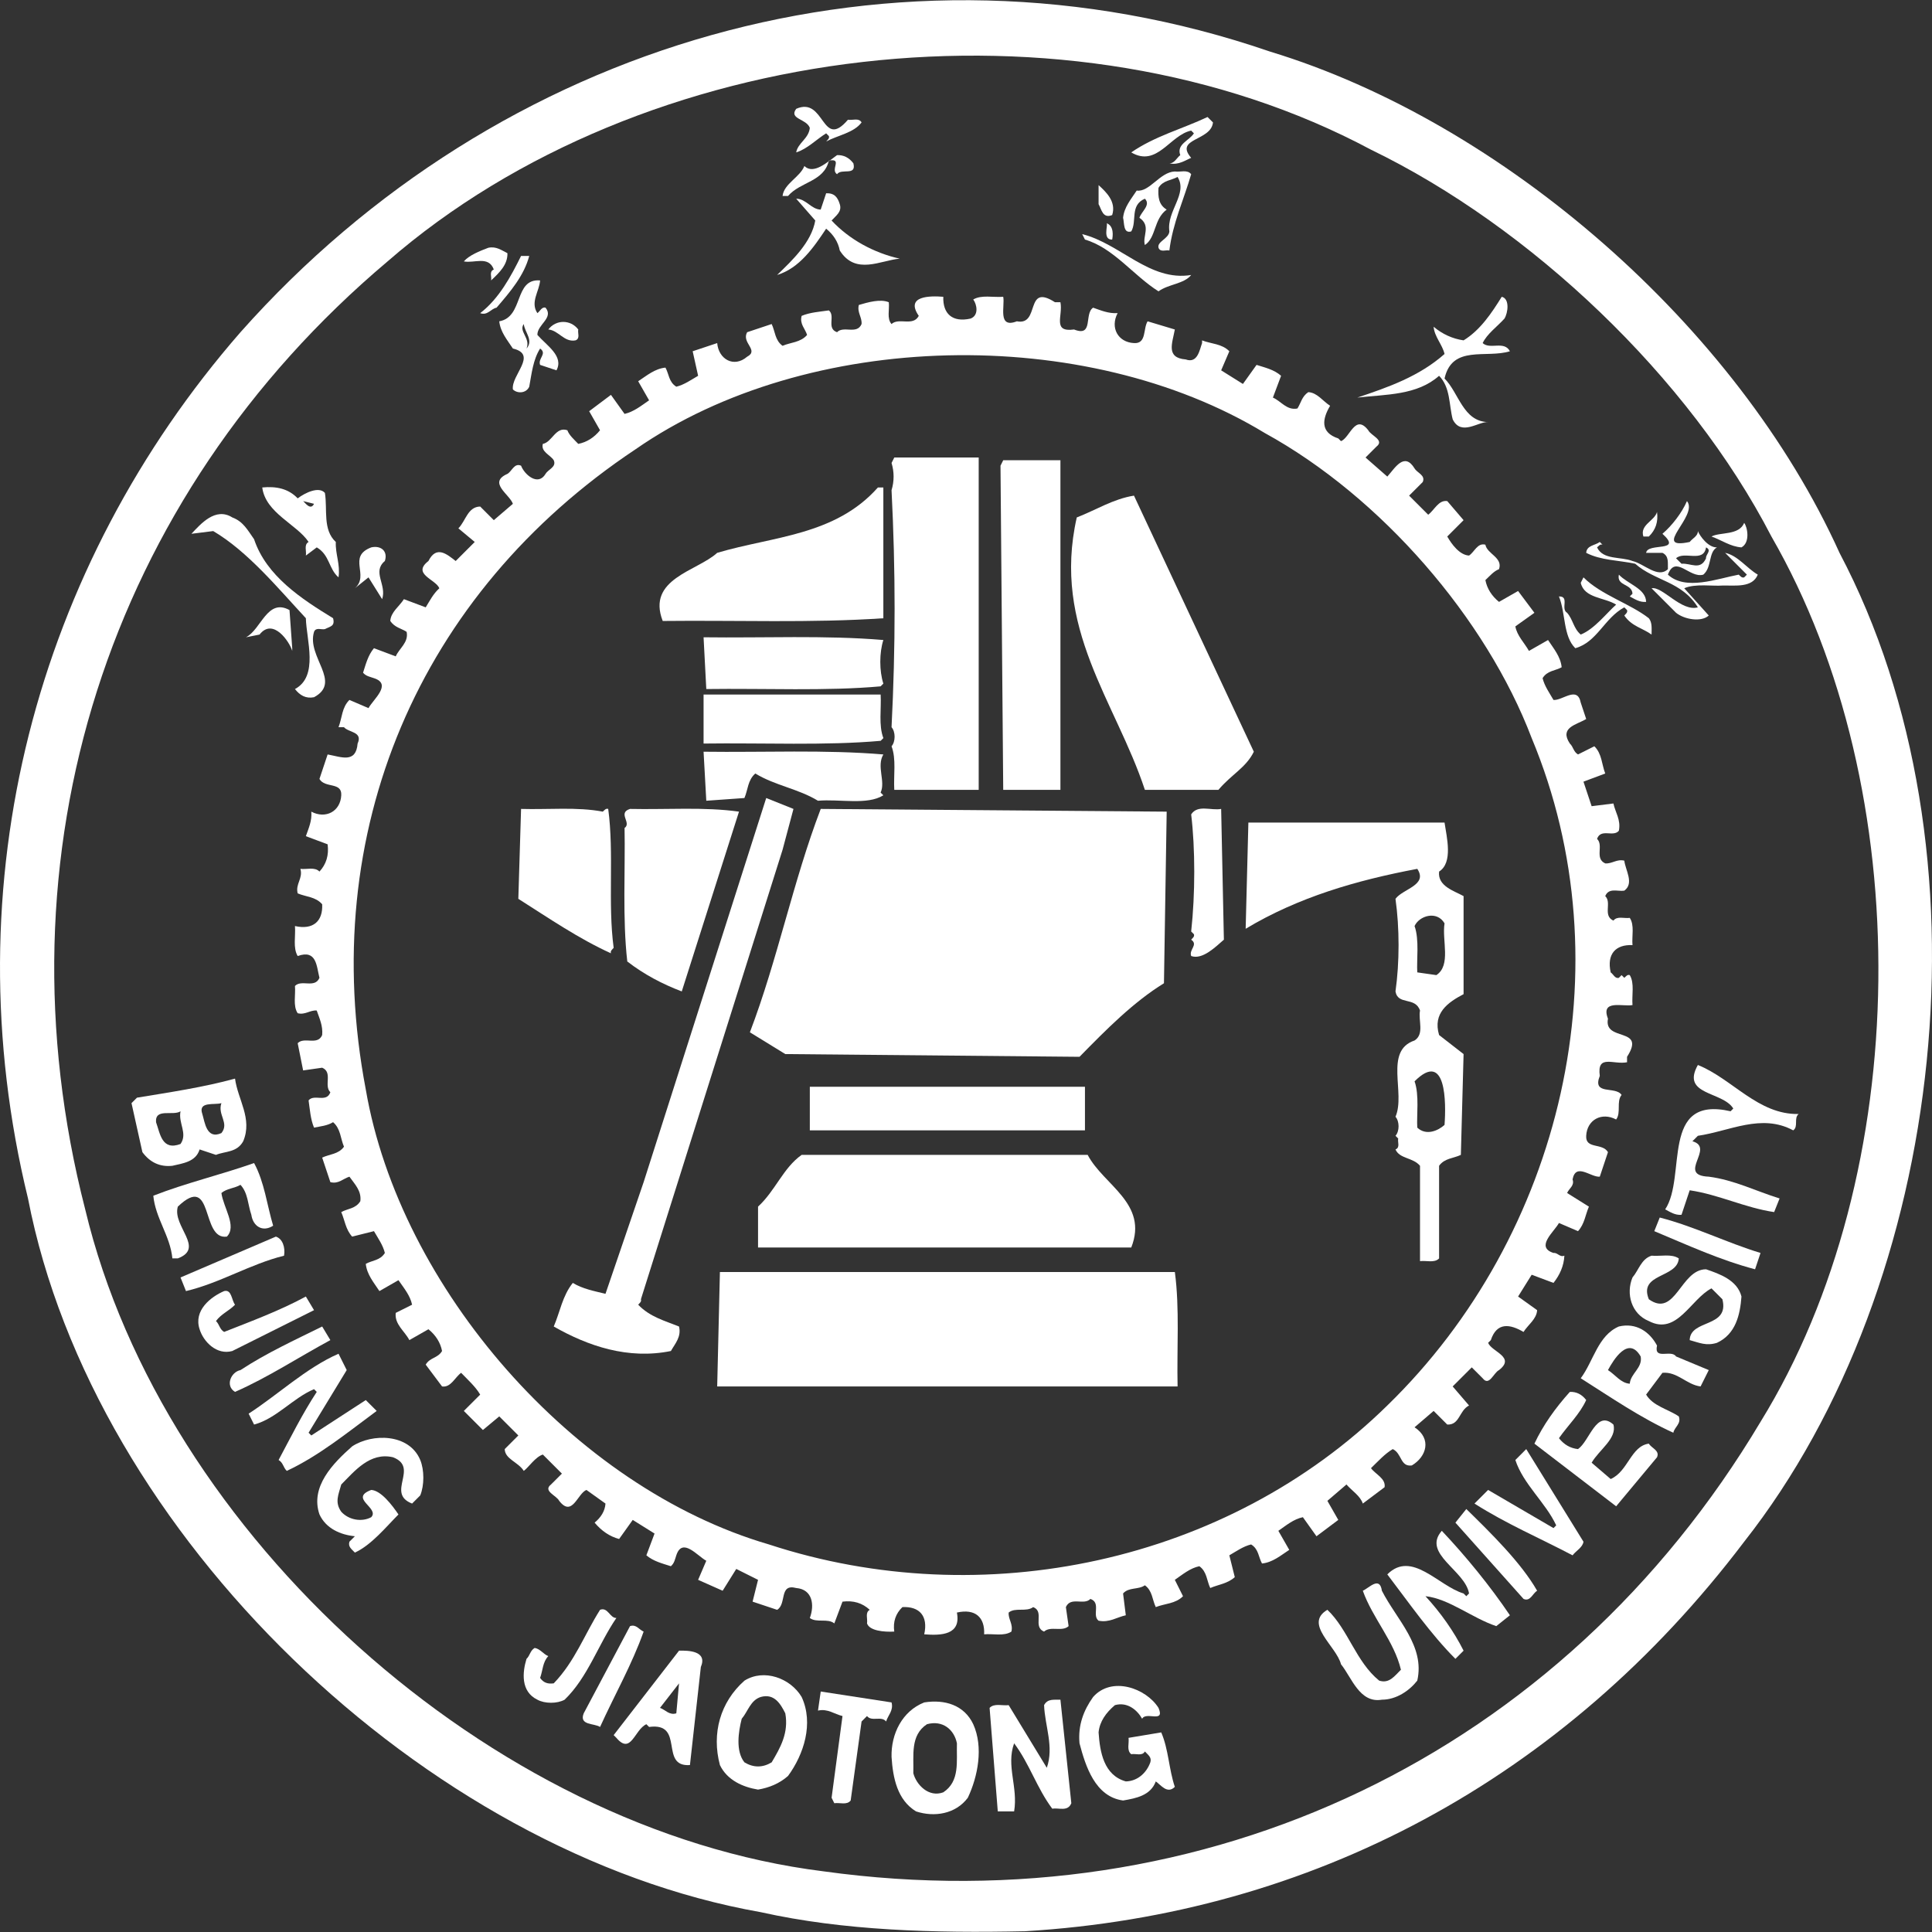 <?xml version="1.0" encoding="UTF-8"?>
<svg xmlns="http://www.w3.org/2000/svg" xmlns:xlink="http://www.w3.org/1999/xlink" width="252pt" height="252pt" viewBox="0 0 252 252" version="1.1">
<rect x="0" y="0" width="252" height="252" fill="#333333" stroke="none"/>
<g id="surface1">
<path style=" stroke:none;fill-rule:nonzero;fill:#fff;fill-opacity:1;" d="M 107.402 244.086 C 64.055 238.684 21.273 200.273 11.113 157.742 C -0.789 111.445 13.957 64.969 50.555 34.094 C 83.883 5.098 139.668 -1.406 178.824 19.523 C 199.645 29.613 220.289 49.156 231.055 69.98 C 250.102 103.023 249.672 152.98 229.633 185.457 C 203.766 228.809 157.363 251.016 107.402 244.086 Z M 239.938 72.113 C 226.543 42.477 195.949 15.938 165.676 6.734 C 116.855 -10.039 64.906 5.562 31.367 43.332 C 4.789 73.816 -6.406 115.07 3.652 156.32 C 12.145 200.168 55.492 241.703 99.23 249.414 C 110.07 251.832 121.758 252.152 133.699 251.902 C 171.043 249.664 203.98 232.148 227.5 201.094 C 254.043 167.371 260.297 110.699 239.938 72.113 Z M 239.938 72.113 "/>
<path style=" stroke:none;fill-rule:nonzero;fill:#fff;fill-opacity:1;" d="M 110.602 15.617 C 111.207 15.723 112.023 15.332 112.379 15.969 C 111.383 17.32 109.285 17.641 107.758 18.457 C 107.938 18.246 108.223 18.066 108.113 17.746 C 108.113 17.746 107.758 17.391 107.758 17.391 C 106.445 18.211 105.309 19.418 103.852 19.879 C 104.062 18.637 105.484 18.102 105.629 16.68 C 105.199 15.473 102.855 15.543 103.852 14.195 C 107.617 12.523 107.156 19.664 110.602 15.617 Z M 110.602 15.617 "/>
<path style=" stroke:none;fill-rule:nonzero;fill:#fff;fill-opacity:1;" d="M 158.215 15.969 C 157.965 18.422 153.133 17.996 155.371 20.59 C 154.734 20.84 153.703 21.586 152.531 21.301 C 153.168 21.336 153.488 20.59 153.949 20.234 C 153.418 18.812 155.125 18.352 155.727 17.391 C 155.727 17.391 155.371 17.035 155.371 17.035 C 152.602 17.605 150.93 21.867 147.555 19.879 C 150.648 17.746 154.199 16.824 157.504 15.262 C 157.504 15.262 158.215 15.969 158.215 15.969 Z M 158.215 15.969 "/>
<path style=" stroke:none;fill-rule:nonzero;fill:#fff;fill-opacity:1;" d="M 111.312 21.301 C 111.738 23.008 109.75 21.906 109.18 22.723 C 108.258 22.117 109.961 20.625 108.113 20.945 C 107.477 23.715 104.418 23.68 102.785 25.562 C 102.785 25.562 102.074 25.562 102.074 25.562 C 102.25 23.965 104.348 23.113 104.918 21.656 C 106.125 22.828 107.938 21.121 109.18 20.234 C 110.035 20.199 110.742 20.555 111.312 21.301 Z M 111.312 21.301 "/>
<path style=" stroke:none;fill-rule:nonzero;fill:#fff;fill-opacity:1;" d="M 155.371 22.723 C 154.414 26.027 152.957 29.117 152.527 32.672 C 152.066 32.562 151.355 32.953 151.109 32.316 C 150.895 31.496 152.457 31.145 152.527 30.184 C 152.137 27.52 154.98 25.281 153.594 23.078 C 152.777 23.539 151.711 23.504 151.109 24.5 C 151.035 25.637 151.109 26.703 152.176 27.34 C 150.469 28.586 150.824 30.965 149.332 31.961 C 148.977 30.824 150.184 29.473 148.621 28.406 C 148.871 27.59 150.148 26.738 149.332 25.918 C 147.34 26.773 148.336 28.832 147.555 30.184 C 146.488 30.504 146.668 29.082 146.488 28.406 C 146.629 27.02 147.52 25.992 148.266 24.855 C 149.934 25.102 151.285 22.438 153.238 22.367 C 153.949 22.473 154.875 22.082 155.371 22.723 Z M 155.371 22.723 "/>
<path style=" stroke:none;fill-rule:nonzero;fill:#fff;fill-opacity:1;" d="M 145.066 28.051 C 143.824 28.551 143.684 27.305 143.293 26.629 C 143.293 26.629 143.293 24.145 143.293 24.145 C 144.215 24.996 145.637 26.273 145.066 28.051 Z M 145.066 28.051 "/>
<path style=" stroke:none;fill-rule:nonzero;fill:#fff;fill-opacity:1;" d="M 109.535 26.629 C 109.855 27.625 109.039 28.121 108.469 28.762 C 110.781 31.25 114.012 32.992 117.352 33.738 C 114.867 33.949 111.598 35.941 109.535 32.672 C 109.324 31.57 108.719 30.609 107.758 29.828 C 106.125 32.281 104.277 34.98 101.363 35.867 C 103.352 33.949 105.84 31.605 106.34 28.762 C 106.34 28.762 103.852 25.918 103.852 25.918 C 105.129 25.918 105.805 27.305 107.047 27.34 C 107.047 27.34 107.758 25.207 107.758 25.207 C 108.824 25.172 109.25 25.707 109.535 26.629 Z M 109.535 26.629 "/>
<path style=" stroke:none;fill-rule:nonzero;fill:#fff;fill-opacity:1;" d="M 145.066 31.25 C 143.789 31.285 144.535 29.402 144.355 29.117 C 145.352 29.508 145.141 30.859 145.066 31.25 Z M 145.066 31.25 "/>
<path style=" stroke:none;fill-rule:nonzero;fill:#fff;fill-opacity:1;" d="M 155.371 35.867 C 154.449 37.043 152.422 37.043 151.109 38 C 147.84 35.941 145.211 32.316 141.516 31.25 C 141.516 31.25 141.16 30.539 141.16 30.539 C 146.133 31.781 149.973 36.758 155.371 35.867 Z M 155.371 35.867 "/>
<path style=" stroke:none;fill-rule:nonzero;fill:#fff;fill-opacity:1;" d="M 66.188 33.027 C 66.223 34.52 65.156 35.547 64.055 36.578 C 64.16 36.117 63.77 35.406 64.41 35.156 C 63.734 33.309 61.852 34.375 60.5 34.094 C 61.176 33.309 62.562 32.742 63.699 32.316 C 64.73 32.102 65.406 32.637 66.188 33.027 Z M 66.188 33.027 "/>
<path style=" stroke:none;fill-rule:nonzero;fill:#fff;fill-opacity:1;" d="M 69.031 33.383 C 68.355 35.941 66.578 38.035 64.766 40.133 C 64.02 40.273 63.594 41.199 62.633 40.844 C 65.086 38.961 66.648 36.047 67.965 33.383 C 67.965 33.383 69.031 33.383 69.031 33.383 Z M 69.031 33.383 "/>
<path style=" stroke:none;fill-rule:nonzero;fill:#fff;fill-opacity:1;" d="M 196.234 41.555 C 195.273 42.621 193.961 43.543 193.391 44.75 C 194.352 45.641 196.199 44.395 196.945 45.816 C 193.852 46.777 189.41 44.93 188.418 49.371 C 190.301 51.254 190.832 54.984 194.102 55.055 C 192.859 54.949 190.586 56.938 189.484 54.699 C 188.984 52.781 189.199 50.543 187.707 49.016 C 184.828 51.574 180.812 51.43 177.047 51.859 C 181.062 50.508 185.078 49.121 188.418 46.172 C 188.133 44.93 187.102 43.934 186.996 42.621 C 188.133 43.578 189.449 44.184 190.902 44.395 C 193.105 43.047 194.598 40.773 195.879 38.711 C 196.945 38.961 196.695 40.809 196.234 41.555 Z M 196.234 41.555 "/>
<path style=" stroke:none;fill-rule:nonzero;fill:#fff;fill-opacity:1;" d="M 75.426 42.977 C 75.32 43.438 75.711 44.148 75.07 44.395 C 73.578 44.68 72.867 43.082 71.516 42.977 C 72.512 41.66 74.43 41.66 75.426 42.977 Z M 75.426 42.977 "/>
<path style=" stroke:none;fill-rule:nonzero;fill:#fff;fill-opacity:1;" d="M 68.676 45.461 C 69.242 44.113 67.609 43.223 68.32 42.266 C 68.426 43.332 69.633 44.395 68.676 45.461 Z M 70.094 43.684 C 70.059 42.336 72.262 41.484 71.16 40.133 C 70.664 39.988 70.449 40.594 70.094 40.844 C 69.137 39.422 70.344 38 70.449 36.578 C 67.004 36.293 68.355 41.34 65.121 41.91 C 65.262 43.293 66.152 44.324 66.898 45.461 C 70.203 46.242 66.648 48.91 66.898 50.793 C 67.465 51.359 68.637 51.324 69.031 50.438 C 69.348 48.73 69.527 46.918 70.449 45.461 C 71.41 46.137 70.133 46.742 70.449 47.594 C 70.449 47.594 72.582 48.305 72.582 48.305 C 73.578 46.457 71.305 45.07 70.094 43.684 Z M 70.094 43.684 "/>
<path style=" stroke:none;fill-rule:nonzero;fill:#fff;fill-opacity:1;" d="M 180.953 183.324 C 160.062 203.828 128.152 210.578 100.297 201.449 C 74.82 194.02 52.152 167.941 47.711 142.109 C 41.312 108.531 54.641 77.406 82.887 58.609 C 105.379 42.977 141.586 42.266 164.965 56.477 C 180.172 64.828 193.852 80.676 199.785 96.273 C 212.152 125.941 203.766 161.152 180.953 183.324 Z M 212.578 127.188 C 212.258 127.078 212.082 127.363 211.867 127.543 C 211.867 127.543 211.512 127.188 211.512 127.188 C 211.512 127.188 211.156 127.543 211.156 127.543 C 210.66 127.684 210.445 127.078 210.09 126.832 C 209.559 124.449 210.73 123.172 212.934 123.277 C 212.828 122.105 213.219 120.684 212.578 119.723 C 211.867 119.832 210.945 119.441 210.445 120.078 C 209.023 119.441 210.27 117.734 209.379 116.883 C 209.844 115.746 211.016 116.312 211.867 116.172 C 213.184 115.211 212.008 113.508 211.867 112.262 C 210.906 112.012 210.27 112.688 209.379 112.617 C 207.957 111.977 209.203 110.273 208.312 109.418 C 208.812 108 210.445 109.242 211.156 108.355 C 211.441 106.934 210.695 105.973 210.445 104.801 C 210.445 104.801 207.605 105.156 207.605 105.156 C 207.605 105.156 206.539 101.957 206.539 101.957 C 206.539 101.957 209.379 100.891 209.379 100.891 C 208.918 99.719 208.953 98.297 207.957 97.34 C 207.957 97.34 205.828 98.406 205.828 98.406 C 205.223 98.051 205.223 97.41 204.762 96.984 C 203.375 94.887 205.578 94.566 206.895 93.785 C 206.895 93.785 206.184 91.652 206.184 91.652 C 205.754 89.414 203.801 91.406 202.629 91.297 C 202.098 90.375 201.457 89.488 201.207 88.457 C 201.812 87.461 202.879 87.496 203.695 87.035 C 203.555 85.648 202.664 84.617 201.918 83.48 C 201.918 83.48 199.43 84.902 199.43 84.902 C 198.828 83.836 197.867 82.914 197.656 81.703 C 197.656 81.703 200.141 79.93 200.141 79.93 C 200.141 79.93 198.012 77.086 198.012 77.086 C 198.012 77.086 195.523 78.508 195.523 78.508 C 194.562 77.727 193.961 76.766 193.746 75.664 C 194.316 75.133 194.848 74.492 195.523 74.242 C 196.055 72.715 193.961 72.254 193.746 71.047 C 192.715 70.762 192.324 72.004 191.613 72.465 C 190.371 72.395 189.34 70.973 188.773 69.98 C 188.773 69.98 190.902 67.848 190.902 67.848 C 190.902 67.848 188.773 65.359 188.773 65.359 C 187.633 65.184 187.102 66.531 186.285 67.137 C 186.285 67.137 183.797 64.648 183.797 64.648 C 183.797 64.648 185.574 62.875 185.574 62.875 C 185.965 61.984 184.863 61.699 184.508 61.098 C 183.156 58.895 181.949 61.062 180.953 62.164 C 180.953 62.164 178.113 59.676 178.113 59.676 C 178.113 59.676 179.535 58.254 179.535 58.254 C 180.637 57.402 178.824 56.832 178.469 56.121 C 176.762 53.918 176.086 57.082 174.914 57.543 C 174.914 57.543 174.559 57.188 174.559 57.188 C 172.18 56.406 172.461 54.664 173.492 52.926 C 172.535 52.32 171.824 51.219 170.648 51.148 C 169.797 51.715 169.691 52.57 169.23 53.281 C 167.844 53.562 167.098 52.32 166.031 51.859 C 166.031 51.859 167.098 49.016 167.098 49.016 C 166.172 48.199 165 47.949 163.898 47.594 C 163.898 47.594 162.121 50.082 162.121 50.082 C 162.121 50.082 159.281 48.305 159.281 48.305 C 159.281 48.305 160.348 45.816 160.348 45.816 C 159.387 44.824 157.965 44.859 156.793 44.398 C 156.793 44.398 156.793 44.75 156.793 44.75 C 156.473 45.605 156.223 47.453 154.66 46.883 C 152.031 46.672 152.922 44.75 153.238 42.977 C 153.238 42.977 149.688 41.91 149.688 41.91 C 149.082 42.867 149.578 44.859 147.91 44.75 C 145.812 44.645 144.781 42.727 145.777 40.844 C 144.57 40.914 143.609 40.488 142.582 40.133 C 141.371 40.914 142.688 44.004 140.094 42.977 C 137.215 43.367 138.672 41.199 138.316 39.422 C 138.316 39.422 137.605 39.422 137.605 39.422 C 133.625 36.863 135.723 42.512 132.633 41.91 C 130.074 42.902 131.102 39.918 130.855 38.711 C 129.539 38.816 128.012 38.426 126.945 39.066 C 127.406 39.672 127.727 41.129 126.59 41.555 C 124.211 42.086 122.965 40.914 123.039 38.711 C 121.332 38.57 118.027 38.57 119.84 41.199 C 119.094 42.621 117.246 41.375 116.285 42.266 C 115.648 41.555 116.039 40.383 115.93 39.422 C 114.828 38.961 113.23 39.422 112.023 39.777 C 111.773 40.738 112.449 41.375 112.379 42.266 C 111.773 43.688 110.031 42.441 109.18 43.332 C 107.758 42.832 109.004 41.199 108.113 40.488 C 106.906 40.664 105.664 40.738 104.562 41.199 C 104.277 42.266 105.023 42.867 105.273 43.688 C 104.418 44.68 103.141 44.645 102.074 45.105 C 101.078 44.398 101.113 43.223 100.652 42.266 C 100.652 42.266 97.453 43.332 97.453 43.332 C 96.672 44.715 99.055 45.676 97.453 46.527 C 95.715 48.02 93.723 46.848 93.547 44.75 C 93.547 44.75 90.348 45.816 90.348 45.816 C 90.348 45.816 91.059 49.016 91.059 49.016 C 90.137 49.547 89.246 50.188 88.215 50.438 C 87.223 49.832 87.258 48.766 86.797 47.949 C 85.41 48.09 84.379 48.98 83.242 49.727 C 83.703 50.543 84.203 51.395 84.664 52.215 C 83.633 52.926 82.672 53.707 81.465 53.988 C 81.465 53.988 79.688 51.504 79.688 51.504 C 79.688 51.504 76.848 53.637 76.848 53.637 C 76.848 53.637 78.266 56.121 78.266 56.121 C 77.484 57.082 76.527 57.684 75.426 57.898 C 74.891 57.332 74.254 56.797 74.004 56.121 C 72.477 55.59 72.016 57.684 70.805 57.898 C 70.523 58.93 71.766 59.32 72.227 60.031 C 72.617 60.918 71.516 61.203 71.16 61.809 C 70.168 63.477 68.391 61.879 67.965 60.742 C 67.074 60.352 66.789 61.453 66.188 61.809 C 63.594 62.945 66.473 64.473 66.898 65.715 C 66.898 65.715 64.41 67.848 64.41 67.848 C 64.41 67.848 62.633 66.07 62.633 66.07 C 61 66.105 60.75 67.953 59.789 68.914 C 59.789 68.914 61.922 70.691 61.922 70.691 C 61.922 70.691 59.438 73.176 59.438 73.176 C 58.262 72.254 56.914 71.117 55.883 73.176 C 53.68 74.883 56.844 75.559 57.305 76.73 C 56.488 77.477 56.059 78.363 55.527 79.219 C 55.527 79.219 52.684 78.152 52.684 78.152 C 52.082 79.109 50.98 79.82 50.906 80.996 C 51.477 81.848 52.328 81.953 53.039 82.414 C 53.324 83.801 52.082 84.547 51.617 85.613 C 51.617 85.613 48.777 84.547 48.777 84.547 C 47.996 85.473 47.711 86.645 47.355 87.746 C 47.746 88.207 48.277 88.277 48.777 88.457 C 51.191 89.238 48.668 91.227 48.066 92.363 C 48.066 92.363 45.578 91.297 45.578 91.297 C 44.582 92.258 44.617 93.68 44.156 94.852 C 44.156 94.852 44.867 94.852 44.867 94.852 C 45.473 95.562 47.355 95.422 46.645 96.984 C 46.43 99.613 44.512 98.727 42.734 98.406 C 42.734 98.406 41.668 101.602 41.668 101.602 C 42.379 102.848 44.617 101.957 44.512 103.734 C 44.406 105.832 42.488 106.863 40.605 105.867 C 40.711 107.074 40.25 108.035 39.895 109.066 C 39.895 109.066 42.734 110.129 42.734 110.129 C 42.914 111.551 42.559 112.723 41.668 113.684 C 41.066 113.043 40 113.434 39.184 113.328 C 39.539 114.609 38.508 115.281 38.828 116.527 C 39.895 116.988 41.172 116.953 42.023 117.949 C 42.133 120.152 40.852 121.324 38.473 120.789 C 38.578 122.105 38.188 123.633 38.828 124.699 C 41.312 123.809 41.277 126.012 41.668 127.543 C 41.066 128.961 39.324 127.719 38.473 128.605 C 38.578 129.781 38.188 131.199 38.828 132.16 C 39.82 132.41 40.426 131.734 41.312 131.805 C 41.668 132.836 42.133 133.793 42.023 135.004 C 41.422 136.426 39.68 135.18 38.828 136.07 C 38.828 136.07 39.539 139.621 39.539 139.621 C 39.539 139.621 42.023 139.266 42.023 139.266 C 43.445 139.871 42.203 141.613 43.09 142.465 C 42.594 143.887 40.961 142.641 40.25 143.531 C 40.426 144.738 40.496 145.98 40.961 147.082 C 41.812 146.906 42.699 146.836 43.445 146.371 C 44.441 147.227 44.406 148.504 44.867 149.57 C 44.156 150.566 42.984 150.531 42.023 150.992 C 42.023 150.992 43.09 154.191 43.09 154.191 C 44.156 154.473 44.762 153.727 45.578 153.48 C 46.254 154.438 47.176 155.328 47 156.676 C 46.395 157.672 45.328 157.637 44.512 158.098 C 44.973 159.164 45.082 160.371 45.934 161.297 C 45.934 161.297 48.777 160.586 48.777 160.586 C 49.309 161.508 49.949 162.398 50.199 163.43 C 49.594 164.422 48.527 164.387 47.711 164.852 C 47.852 166.234 48.742 167.266 49.488 168.402 C 50.305 167.941 51.156 167.441 51.973 166.98 C 52.684 168.012 53.5 168.973 53.75 170.18 C 53.75 170.18 51.617 171.246 51.617 171.246 C 51.441 172.738 52.793 173.625 53.395 174.797 C 53.395 174.797 55.883 173.379 55.883 173.379 C 56.844 174.16 57.445 175.117 57.66 176.219 C 57.09 177.18 56.094 177.035 55.527 177.996 C 55.527 177.996 57.66 180.84 57.66 180.84 C 58.797 181.016 59.328 179.668 60.145 179.062 C 61.035 179.984 62.031 180.875 62.633 181.906 C 62.633 181.906 60.5 184.035 60.5 184.035 C 60.5 184.035 62.988 186.523 62.988 186.523 C 62.988 186.523 65.121 184.746 65.121 184.746 C 65.121 184.746 67.609 187.234 67.609 187.234 C 67.609 187.234 65.832 189.012 65.832 189.012 C 65.867 190.324 67.574 190.68 68.32 191.855 C 68.957 191.391 69.812 190.043 70.805 189.723 C 70.805 189.723 73.293 192.211 73.293 192.211 C 73.293 192.211 71.871 193.629 71.871 193.629 C 70.77 194.484 72.582 195.051 72.938 195.762 C 74.645 197.965 75.32 194.805 76.492 194.34 C 76.492 194.34 78.977 196.117 78.977 196.117 C 78.906 197.113 78.375 197.93 77.559 198.605 C 78.48 199.707 79.547 200.418 80.754 200.738 C 80.754 200.738 82.531 198.25 82.531 198.25 C 82.531 198.25 85.375 200.027 85.375 200.027 C 85.375 200.027 84.309 202.867 84.309 202.867 C 85.23 203.652 86.406 203.934 87.504 204.289 C 87.969 203.898 88.039 203.367 88.215 202.867 C 89 200.453 90.988 202.977 92.125 203.578 C 92.125 203.578 91.059 206.066 91.059 206.066 C 91.059 206.066 94.258 207.488 94.258 207.488 C 94.258 207.488 96.035 204.645 96.035 204.645 C 96.035 204.645 98.875 206.066 98.875 206.066 C 98.875 206.066 98.164 208.91 98.164 208.91 C 98.164 208.91 101.363 209.977 101.363 209.977 C 102.641 209.23 101.578 206.527 103.852 207.133 C 105.98 207.309 106.266 209.336 105.629 211.043 C 106.516 211.715 107.973 211.043 108.824 211.75 C 108.824 211.75 109.891 208.91 109.891 208.91 C 111.312 208.73 112.484 209.086 113.445 209.977 C 112.805 210.332 113.195 211.148 113.09 211.75 C 113.41 212.711 115.293 212.891 116.641 212.816 C 116.465 211.539 116.82 210.473 117.707 209.621 C 119.945 209.512 121.082 210.793 120.551 213.172 C 122.789 213.352 125.383 213.246 124.812 210.332 C 127.195 209.797 128.473 210.934 128.367 213.172 C 129.539 213.066 130.961 213.457 131.922 212.816 C 132.168 211.824 131.496 211.219 131.566 210.332 C 132.418 209.621 133.875 210.297 134.762 209.621 C 136.289 210.223 134.656 212.18 136.184 212.816 C 137.039 212.035 138.531 212.891 139.383 212.105 C 139.383 212.105 139.027 209.621 139.027 209.621 C 139.668 208.199 141.371 209.441 142.227 208.555 C 143.645 209.051 142.402 210.688 143.289 211.395 C 144.711 211.68 145.672 210.934 146.844 210.688 C 146.844 210.688 146.488 207.844 146.488 207.844 C 147.234 206.992 148.477 207.383 149.332 206.777 C 150.324 207.488 150.289 208.66 150.754 209.621 C 151.926 209.156 153.348 209.191 154.305 208.199 C 154.305 208.199 153.238 206.066 153.238 206.066 C 154.27 205.355 155.23 204.539 156.438 204.289 C 157.434 205 157.398 206.172 157.859 207.133 C 158.926 206.672 160.133 206.562 161.059 205.711 C 161.059 205.711 160.348 202.867 160.348 202.867 C 161.27 202.336 162.16 201.695 163.188 201.449 C 164.184 202.051 164.148 203.117 164.609 203.934 C 165.996 203.793 167.027 202.902 168.164 202.156 C 167.703 201.34 167.203 200.488 166.742 199.672 C 167.773 198.961 168.73 198.145 169.941 197.895 C 169.941 197.895 171.715 200.383 171.715 200.383 C 171.715 200.383 174.559 198.25 174.559 198.25 C 174.559 198.25 173.137 195.762 173.137 195.762 C 173.137 195.762 175.625 193.629 175.625 193.629 C 176.336 194.449 177.438 195.121 177.758 196.117 C 177.758 196.117 180.598 193.984 180.598 193.984 C 180.777 192.848 179.426 192.316 178.824 191.5 C 179.746 190.609 180.637 189.617 181.664 189.012 C 182.875 189.578 182.625 191.355 184.152 191.145 C 186.07 190.008 186.781 187.66 184.508 186.168 C 184.508 186.168 186.996 184.035 186.996 184.035 C 186.996 184.035 188.773 185.812 188.773 185.812 C 190.406 185.887 190.301 184 191.613 183.324 C 191.613 183.324 189.48 180.84 189.48 180.84 C 189.48 180.84 191.969 178.352 191.969 178.352 C 191.969 178.352 193.391 179.773 193.391 179.773 C 194.242 180.875 194.812 179.062 195.523 178.707 C 197.727 177 194.562 176.328 194.102 175.152 C 194.102 175.152 194.457 174.797 194.457 174.797 C 195.238 172.418 196.98 172.703 198.719 173.734 C 199.324 172.773 200.426 172.062 200.496 170.891 C 200.496 170.891 198.012 169.113 198.012 169.113 C 198.012 169.113 199.785 166.27 199.785 166.27 C 199.785 166.27 202.629 167.336 202.629 167.336 C 203.445 166.305 203.98 165.133 204.051 163.785 C 203.445 164.031 203.16 163.355 202.629 163.43 C 200.215 162.648 202.734 160.656 203.34 159.52 C 203.34 159.52 205.828 160.586 205.828 160.586 C 206.68 159.66 206.785 158.453 207.25 157.387 C 207.25 157.387 204.406 155.609 204.406 155.609 C 204.656 155.008 205.402 154.652 205.117 153.836 C 205.543 151.598 207.496 153.586 208.668 153.48 C 208.668 153.48 209.734 150.281 209.734 150.281 C 209.023 149.039 206.785 149.926 206.895 148.148 C 207 146.055 208.918 145.023 210.801 146.02 C 211.477 145.129 210.801 143.672 211.512 142.82 C 210.73 141.613 207.641 142.926 208.668 140.332 C 208.277 137.453 210.445 138.91 212.223 138.555 C 212.223 138.555 212.223 137.844 212.223 137.844 C 214.781 133.867 209.133 135.961 209.734 132.871 C 208.742 130.312 211.727 131.344 212.934 131.094 C 212.828 129.781 213.219 128.25 212.578 127.188 Z M 212.578 127.188 "/>
<path style=" stroke:none;fill-rule:nonzero;fill:#fff;fill-opacity:1;" d="M 127.656 103.023 C 127.656 103.023 116.645 103.023 116.645 103.023 C 116.535 101.141 116.926 99.008 116.289 97.34 C 116.82 96.734 116.82 95.457 116.289 94.852 C 116.82 84.336 116.82 74.457 116.289 63.938 C 116.645 62.766 116.645 61.559 116.289 60.387 C 116.289 60.387 116.645 59.676 116.645 59.676 C 116.645 59.676 127.656 59.676 127.656 59.676 C 127.656 59.676 127.656 103.023 127.656 103.023 Z M 127.656 103.023 "/>
<path style=" stroke:none;fill-rule:nonzero;fill:#fff;fill-opacity:1;" d="M 138.316 103.023 C 138.316 103.023 130.855 103.023 130.855 103.023 C 130.855 103.023 130.5 60.742 130.5 60.742 C 130.5 60.742 130.855 60.031 130.855 60.031 C 130.855 60.031 138.316 60.031 138.316 60.031 C 138.316 60.031 138.316 103.023 138.316 103.023 Z M 138.316 103.023 "/>
<path style=" stroke:none;fill-rule:nonzero;fill:#fff;fill-opacity:1;" d="M 115.219 80.641 C 105.84 81.277 96.035 80.887 86.441 80.996 C 84.309 75.488 90.953 74.492 93.547 72.109 C 100.832 69.945 108.93 69.871 114.512 63.582 C 114.512 63.582 115.219 63.582 115.219 63.582 C 115.219 63.582 115.219 80.641 115.219 80.641 Z M 115.219 80.641 "/>
<path style=" stroke:none;fill-rule:nonzero;fill:#fff;fill-opacity:1;" d="M 163.543 98.051 C 162.516 100.145 160.629 101 158.926 103.023 C 158.926 103.023 149.332 103.023 149.332 103.023 C 145.531 91.512 137.18 81.918 140.449 67.492 C 142.938 66.531 145.211 65.074 147.91 64.648 C 147.91 64.648 163.543 98.051 163.543 98.051 Z M 163.543 98.051 "/>
<path style=" stroke:none;fill-rule:nonzero;fill:#fff;fill-opacity:1;" d="M 39.539 65.359 C 39.539 65.359 40.961 65.715 40.961 65.715 C 40.496 66.676 39.715 65.465 39.539 65.359 Z M 43.801 70.691 C 42.062 69.09 42.734 66.461 42.379 64.293 C 41.598 63.406 39.82 64.258 38.828 65.004 C 37.621 63.727 36.02 63.406 34.207 63.582 C 34.633 66.922 38.758 68.414 40.25 70.691 C 39.609 71.047 40 71.863 39.895 72.465 C 39.895 72.465 41.316 71.398 41.316 71.398 C 43.02 72.395 42.844 74.172 44.156 75.309 C 44.406 73.602 43.73 72.289 43.801 70.691 Z M 43.801 70.691 "/>
<path style=" stroke:none;fill-rule:nonzero;fill:#fff;fill-opacity:1;" d="M 215.066 69.98 C 215.066 69.98 214.355 69.98 214.355 69.98 C 213.859 68.453 215.812 67.953 216.133 66.781 C 216.309 68.059 215.953 69.125 215.066 69.98 Z M 215.066 69.98 "/>
<path style=" stroke:none;fill-rule:nonzero;fill:#fff;fill-opacity:1;" d="M 33.141 70.336 C 34.742 75.133 39.324 78.117 43.445 80.637 C 43.73 81.703 43.055 81.703 42.379 82.059 C 41.918 82.168 41.207 81.777 40.961 82.414 C 39.965 85.684 44.656 88.953 40.961 90.941 C 39.895 91.156 39.113 90.695 38.473 89.875 C 41.598 88.207 39.965 83.48 39.895 80.637 C 36.234 76.695 32.324 71.934 27.812 69.27 C 27.812 69.27 24.969 69.625 24.969 69.625 C 26.18 68.344 28.098 66.105 30.301 67.492 C 31.723 68.023 32.289 69.125 33.141 70.336 Z M 33.141 70.336 "/>
<path style=" stroke:none;fill-rule:nonzero;fill:#fff;fill-opacity:1;" d="M 227.145 71.398 C 225.688 71.293 224.551 70.441 223.238 69.98 C 224.34 69.375 226.828 69.871 227.5 68.203 C 227.926 68.734 228.32 70.762 227.145 71.398 Z M 227.145 71.398 "/>
<path style=" stroke:none;fill-rule:nonzero;fill:#fff;fill-opacity:1;" d="M 50.199 73.176 C 48.492 74.598 50.48 76.27 49.844 78.152 C 49.844 78.152 48.066 75.309 48.066 75.309 C 48.066 75.309 46.289 76.73 46.289 76.73 C 48.242 75.023 45.258 72.609 48.422 71.398 C 49.664 71.117 50.625 71.863 50.199 73.176 Z M 50.199 73.176 "/>
<path style=" stroke:none;fill-rule:nonzero;fill:#fff;fill-opacity:1;" d="M 222.527 71.398 C 223.344 71.793 222.457 72.324 222.527 72.82 C 221.781 74.457 220.539 73.426 219.328 73.531 C 219.328 73.531 218.617 72.82 218.617 72.82 C 219.684 71.828 222.207 73.461 222.527 71.398 Z M 225.016 72.109 C 225.016 72.109 227.855 74.953 227.855 74.953 C 227.855 74.953 227.5 75.309 227.5 75.309 C 227.18 75.414 227.004 75.133 226.789 74.953 C 223.949 75.488 219.863 77.086 217.551 74.953 C 218.547 72.289 220.395 75.488 222.172 74.953 C 223.309 73.992 222.812 72.039 223.949 71.398 C 222.812 71.438 221.711 69.906 221.461 69.27 C 221.496 69.906 220.75 70.227 220.395 70.691 C 215.242 71.793 221.602 67.277 220.039 65.359 C 219.363 66.922 218.051 68.594 216.84 69.625 C 219.578 72.109 214.887 70.727 214.711 72.109 C 214.711 72.109 216.84 72.109 216.84 72.109 C 217.73 72.539 217.516 73.426 217.551 74.242 C 216.238 75.488 214.461 73.531 212.934 73.176 C 211.406 72.574 209.098 73.07 208.312 71.398 C 208.527 71.223 208.703 70.938 209.023 71.047 C 209.023 71.047 208.668 70.691 208.668 70.691 C 208.066 71.152 206.965 71.117 206.895 72.109 C 208.812 73.105 211.156 73.07 213.289 73.531 C 215.848 75.805 219.363 75.805 221.461 79.219 C 219.293 79.82 216.84 76.445 215.422 76.73 C 215.422 76.73 218.617 79.93 218.617 79.93 C 219.719 80.816 221.922 81.172 222.883 80.285 C 222.883 80.285 219.684 76.73 219.684 76.73 C 221.105 76.09 223.449 76.48 224.66 76.375 C 226.363 76.34 228.566 76.695 229.277 74.953 C 227.82 74.102 226.684 72.465 225.016 72.109 Z M 225.016 72.109 "/>
<path style=" stroke:none;fill-rule:nonzero;fill:#fff;fill-opacity:1;" d="M 214.711 78.508 C 213.855 78.578 213.254 78.152 212.578 77.797 C 212.578 77.797 212.934 77.441 212.934 77.441 C 212.863 76.09 210.836 76.48 211.156 74.953 C 212.328 76.195 214.676 76.766 214.711 78.508 Z M 214.711 78.508 "/>
<path style=" stroke:none;fill-rule:nonzero;fill:#fff;fill-opacity:1;" d="M 215.066 80.641 C 215.527 81.207 215.422 82.023 215.422 82.77 C 214.25 81.918 212.828 81.703 211.867 80.285 C 212.047 80.07 212.328 79.895 212.223 79.574 C 212.223 79.574 211.867 79.219 211.867 79.219 C 209.273 80.602 208.316 83.766 205.473 84.547 C 203.871 82.984 204.227 79.965 203.34 77.797 C 204.762 77.762 203.52 79.43 204.406 79.93 C 205.188 80.816 205.223 81.953 206.184 82.77 C 207.961 82.059 209.523 80 210.801 78.863 C 209.273 77.902 206.645 78.047 206.184 76.02 C 206.184 76.02 206.539 75.309 206.539 75.309 C 208.848 77.617 212.613 78.719 215.066 80.641 Z M 215.066 80.641 "/>
<path style=" stroke:none;fill-rule:nonzero;fill:#fff;fill-opacity:1;" d="M 38.117 84.547 C 38.117 84.547 38.117 84.902 38.117 84.902 C 37.797 83.766 35.629 80.496 33.852 82.77 C 33.852 82.77 32.078 83.125 32.078 83.125 C 34.066 82.129 34.848 77.973 37.762 79.574 C 37.762 79.574 38.117 84.547 38.117 84.547 Z M 38.117 84.547 "/>
<path style=" stroke:none;fill-rule:nonzero;fill:#fff;fill-opacity:1;" d="M 115.219 83.48 C 114.688 85.152 114.688 87.496 115.219 89.168 C 115.219 89.168 114.863 89.523 114.863 89.523 C 107.828 90.16 99.691 89.77 92.125 89.875 C 92.125 89.875 91.77 83.125 91.77 83.125 C 99.586 83.23 107.617 82.84 115.219 83.48 Z M 115.219 83.48 "/>
<path style=" stroke:none;fill-rule:nonzero;fill:#fff;fill-opacity:1;" d="M 114.867 90.59 C 114.973 92.473 114.582 94.602 115.223 96.273 C 115.223 96.273 114.867 96.629 114.867 96.629 C 107.688 97.27 99.48 96.879 91.77 96.984 C 91.77 96.984 91.77 90.59 91.77 90.59 C 91.77 90.59 114.867 90.59 114.867 90.59 Z M 114.867 90.59 "/>
<path style=" stroke:none;fill-rule:nonzero;fill:#fff;fill-opacity:1;" d="M 115.219 98.406 C 114.297 99.969 115.539 101.922 114.863 103.379 C 114.863 103.379 115.219 103.734 115.219 103.734 C 113.125 105.051 109.535 104.195 106.691 104.445 C 104.133 102.883 101.078 102.457 98.52 100.891 C 97.527 101.746 97.562 103.023 97.098 104.09 C 97.098 104.09 92.125 104.445 92.125 104.445 C 92.125 104.445 91.77 98.051 91.77 98.051 C 99.586 98.156 107.617 97.766 115.219 98.406 Z M 115.219 98.406 "/>
<path style=" stroke:none;fill-rule:nonzero;fill:#fff;fill-opacity:1;" d="M 102.074 110.84 C 102.074 110.84 83.598 169.469 83.598 169.469 C 83.703 169.789 83.422 169.965 83.242 170.18 C 84.77 171.777 86.723 172.277 88.57 173.023 C 88.891 174.371 88.074 175.223 87.508 176.219 C 81.926 177.355 76.703 175.578 72.227 173.023 C 73.043 171.137 73.363 169.008 74.715 167.336 C 75.992 168.117 77.523 168.402 78.977 168.758 C 78.977 168.758 83.953 154.191 83.953 154.191 C 83.953 154.191 99.941 104.09 99.941 104.09 C 99.941 104.09 103.496 105.512 103.496 105.512 C 103.496 105.512 102.074 110.84 102.074 110.84 Z M 102.074 110.84 "/>
<path style=" stroke:none;fill-rule:nonzero;fill:#fff;fill-opacity:1;" d="M 78.625 105.867 C 78.836 105.688 79.016 105.406 79.332 105.512 C 80.117 111.34 79.262 117.805 80.043 123.633 C 79.867 123.844 79.582 124.023 79.688 124.344 C 75.461 122.426 71.586 119.758 67.609 117.238 C 67.609 117.238 67.965 105.512 67.965 105.512 C 71.516 105.617 75.281 105.227 78.625 105.867 Z M 78.625 105.867 "/>
<path style=" stroke:none;fill-rule:nonzero;fill:#fff;fill-opacity:1;" d="M 96.391 105.867 C 96.391 105.867 88.926 129.316 88.926 129.316 C 86.406 128.359 84.023 127.113 81.82 125.41 C 81.18 119.832 81.57 113.363 81.465 108 C 82.426 107.324 80.508 106.043 82.176 105.512 C 86.902 105.617 91.875 105.227 96.391 105.867 Z M 96.391 105.867 "/>
<path style=" stroke:none;fill-rule:nonzero;fill:#fff;fill-opacity:1;" d="M 151.82 128.25 C 147.84 130.703 144.32 134.258 140.805 137.844 C 140.805 137.844 102.43 137.488 102.43 137.488 C 102.43 137.488 97.812 134.648 97.812 134.648 C 101.434 125.16 103.426 114.996 107.051 105.512 C 107.051 105.512 152.176 105.867 152.176 105.867 C 152.176 105.867 151.82 128.25 151.82 128.25 Z M 151.82 128.25 "/>
<path style=" stroke:none;fill-rule:nonzero;fill:#fff;fill-opacity:1;" d="M 159.637 122.566 C 158.605 123.453 156.863 125.23 155.371 124.699 C 155.051 123.848 156.332 123.242 155.371 122.566 C 155.551 122.352 155.836 122.176 155.727 121.855 C 155.727 121.855 155.371 121.5 155.371 121.5 C 155.906 116.633 155.906 110.664 155.371 106.223 C 156.227 104.906 157.965 105.762 159.281 105.512 C 159.281 105.512 159.637 122.566 159.637 122.566 Z M 159.637 122.566 "/>
<path style=" stroke:none;fill-rule:nonzero;fill:#fff;fill-opacity:1;" d="M 234.609 145.305 C 233.934 145.84 234.609 146.941 233.898 147.438 C 229.742 145.199 225.617 147.543 221.461 148.148 C 221.461 148.148 220.75 148.859 220.75 148.859 C 223.77 149.711 218.617 153.301 222.883 153.48 C 226.188 153.906 229.031 155.363 232.121 156.32 C 232.121 156.32 231.41 158.098 231.41 158.098 C 227.574 157.527 224.234 155.824 220.395 155.254 C 220.039 156.32 219.684 157.387 219.328 158.453 C 218.477 158.523 217.871 158.098 217.199 157.742 C 220.039 153.48 216.488 142.82 225.727 144.949 C 225.727 144.949 226.082 144.594 226.082 144.594 C 224.695 142.32 219.223 142.891 221.461 138.91 C 225.973 140.723 229.312 145.414 234.609 145.305 Z M 234.609 145.305 "/>
<path style=" stroke:none;fill-rule:nonzero;fill:#fff;fill-opacity:1;" d="M 187.352 127.188 C 187.352 127.188 184.863 126.832 184.863 126.832 C 184.758 125.266 185.148 122.566 184.508 120.789 C 185.113 119.441 187.422 118.73 188.418 120.434 C 188.062 122.672 189.305 125.906 187.352 127.188 Z M 188.418 146.727 C 187.598 147.473 186.035 148.184 184.863 147.082 C 184.758 145.52 185.148 142.82 184.508 141.043 C 188.664 136.887 188.629 143.887 188.418 146.727 Z M 190.902 129.672 C 190.902 129.672 190.902 116.883 190.902 116.883 C 189.695 116.207 187.492 115.602 187.707 113.684 C 189.555 112.512 188.699 109.207 188.418 107.289 C 188.418 107.289 162.832 107.289 162.832 107.289 C 162.832 107.289 162.477 121.145 162.477 121.145 C 169.336 117.023 176.941 114.82 184.863 113.328 C 186.285 115.461 182.98 115.922 182.02 117.238 C 182.555 121.039 182.555 125.516 182.02 129.316 C 182.34 131.164 184.578 129.957 185.219 131.805 C 184.969 133.121 185.824 134.859 184.508 135.715 C 180.492 137.062 183.371 142.57 182.02 145.664 C 182.555 146.266 182.555 147.547 182.02 148.148 C 182.02 148.148 182.375 148.504 182.375 148.504 C 182.27 148.965 182.66 149.676 182.02 149.926 C 182.555 151.168 184.293 150.957 185.219 152.059 C 185.219 152.059 185.219 164.496 185.219 164.496 C 186.035 164.387 187.102 164.777 187.707 164.141 C 187.707 164.141 187.707 152.059 187.707 152.059 C 188.418 151.062 189.59 151.098 190.547 150.637 C 190.547 150.637 190.902 137.488 190.902 137.488 C 190.902 137.488 187.707 135.004 187.707 135.004 C 186.852 132.125 188.879 130.738 190.902 129.672 Z M 190.902 129.672 "/>
<path style=" stroke:none;fill-rule:nonzero;fill:#fff;fill-opacity:1;" d="M 141.516 147.438 C 141.516 147.438 105.629 147.438 105.629 147.438 C 105.629 147.438 105.629 141.754 105.629 141.754 C 105.629 141.754 141.516 141.754 141.516 141.754 C 141.516 141.754 141.516 147.438 141.516 147.438 Z M 141.516 147.438 "/>
<path style=" stroke:none;fill-rule:nonzero;fill:#fff;fill-opacity:1;" d="M 141.871 150.637 C 143.93 154.582 149.828 156.961 147.555 162.719 C 147.555 162.719 98.875 162.719 98.875 162.719 C 98.875 161.367 98.875 159.164 98.875 157.387 C 101.152 155.293 102.145 152.344 104.562 150.637 C 104.562 150.637 141.871 150.637 141.871 150.637 Z M 141.871 150.637 "/>
<path style=" stroke:none;fill-rule:nonzero;fill:#fff;fill-opacity:1;" d="M 33.141 151.703 C 34.492 154.188 34.812 157.137 35.629 159.875 C 34.242 160.762 33 159.945 32.785 158.453 C 32.324 157.137 32.359 155.609 31.367 154.543 C 30.582 155.008 29.59 155.008 28.879 155.609 C 29.129 157.492 30.938 159.945 29.59 161.297 C 26.141 161.793 27.953 152.84 23.195 157.387 C 22.445 159.945 26.781 162.789 23.195 164.137 C 23.195 164.137 22.484 164.137 22.484 164.137 C 22.199 161.188 20.281 158.914 19.996 155.965 C 24.258 154.297 28.809 153.23 33.141 151.703 Z M 33.141 151.703 "/>
<path style=" stroke:none;fill-rule:nonzero;fill:#fff;fill-opacity:1;" d="M 229.633 163.43 C 229.633 163.43 228.922 165.559 228.922 165.559 C 224.34 164.352 220.109 162.398 215.777 160.586 C 215.777 160.586 216.488 158.809 216.488 158.809 C 221.035 159.98 225.191 162.078 229.633 163.43 Z M 229.633 163.43 "/>
<path style=" stroke:none;fill-rule:nonzero;fill:#fff;fill-opacity:1;" d="M 37.051 163.785 C 32.609 164.887 28.738 167.336 24.258 168.402 C 24.258 168.402 23.547 166.625 23.547 166.625 C 23.547 166.625 35.984 161.297 35.984 161.297 C 36.875 161.582 37.227 162.719 37.051 163.785 Z M 37.051 163.785 "/>
<path style=" stroke:none;fill-rule:nonzero;fill:#fff;fill-opacity:1;" d="M 218.973 164.141 C 218.797 166.734 213.68 166.059 215.066 169.469 C 218.547 171.957 219.188 165.559 222.527 165.559 C 224.305 166.164 226.613 166.98 227.148 169.113 C 226.969 171.492 226.402 174.016 223.949 175.152 C 222.562 175.582 221.676 175.152 220.395 174.797 C 220.469 172.027 225.617 173.234 224.66 169.469 C 224.66 169.469 223.238 168.047 223.238 168.047 C 220.504 169.469 218.727 174.23 215.066 172.312 C 212.793 171.387 212.047 168.758 212.934 166.625 C 213.75 165.668 214.07 164.211 215.422 163.785 C 216.594 163.891 218.016 163.5 218.973 164.141 Z M 218.973 164.141 "/>
<path style=" stroke:none;fill-rule:nonzero;fill:#fff;fill-opacity:1;" d="M 153.242 165.914 C 153.879 170.676 153.488 175.863 153.598 180.84 C 153.598 180.84 93.547 180.84 93.547 180.84 C 93.547 180.84 93.902 165.914 93.902 165.914 C 93.902 165.914 153.242 165.914 153.242 165.914 Z M 153.242 165.914 "/>
<path style=" stroke:none;fill-rule:nonzero;fill:#fff;fill-opacity:1;" d="M 30.656 170.18 C 29.875 170.996 28.879 171.352 28.168 172.312 C 28.629 172.738 28.629 173.379 29.234 173.73 C 32.824 172.312 36.48 170.961 39.895 169.113 C 39.895 169.113 40.961 170.891 40.961 170.891 C 40.961 170.891 30.301 176.219 30.301 176.219 C 28.273 176.789 26.535 175.012 26.035 173.379 C 25.219 170.926 27.492 169.148 29.234 168.402 C 30.23 168.152 30.191 169.574 30.656 170.18 Z M 30.656 170.18 "/>
<path style=" stroke:none;fill-rule:nonzero;fill:#fff;fill-opacity:1;" d="M 43.09 174.797 C 38.934 177.035 34.953 179.668 30.656 181.551 C 29.34 180.766 30.121 178.957 31.367 178.707 C 34.777 176.469 38.438 174.797 42.023 173.023 C 42.023 173.023 43.09 174.797 43.09 174.797 Z M 43.09 174.797 "/>
<path style=" stroke:none;fill-rule:nonzero;fill:#fff;fill-opacity:1;" d="M 212.578 180.484 C 211.406 180.41 210.695 179.309 209.734 178.707 C 210.445 177.391 212.398 174.156 214 176.93 C 214.281 178.422 212.684 179.133 212.578 180.484 Z M 221.816 180.84 C 221.816 180.84 222.883 178.707 222.883 178.707 C 222.883 178.707 218.617 176.93 218.617 176.93 C 217.98 175.969 215.703 177.461 216.133 175.508 C 215.172 173.695 213.395 172.488 211.156 173.02 C 208.422 174.195 207.852 177.535 206.184 179.773 C 210.16 182.297 214.035 184.961 218.262 186.879 C 218.406 186.133 219.328 185.707 218.973 184.746 C 217.551 183.789 215.598 183.395 214.711 181.902 C 214.711 181.902 216.84 179.062 216.84 179.062 C 218.797 178.883 220.004 180.625 221.816 180.84 Z M 221.816 180.84 "/>
<path style=" stroke:none;fill-rule:nonzero;fill:#fff;fill-opacity:1;" d="M 45.223 178.707 C 43.555 181.441 41.918 184.145 40.25 186.879 C 40.25 186.879 40.605 187.234 40.605 187.234 C 40.605 187.234 47.711 182.617 47.711 182.617 C 47.711 182.617 49.133 184.035 49.133 184.035 C 45.328 186.844 41.598 189.898 37.406 191.855 C 36.945 191.426 36.945 190.789 36.34 190.434 C 37.938 187.449 39.43 184.426 41.316 181.551 C 41.316 181.551 40.961 181.195 40.961 181.195 C 38.188 182.367 36.055 185.031 33.141 185.812 C 33.141 185.812 32.43 184.391 32.43 184.391 C 36.129 182.012 39.93 178.422 44.156 176.574 C 44.156 176.574 45.223 178.707 45.223 178.707 Z M 45.223 178.707 "/>
<path style=" stroke:none;fill-rule:nonzero;fill:#fff;fill-opacity:1;" d="M 206.895 182.613 C 206.074 184.426 204.512 185.918 203.34 187.59 C 204.016 188.441 204.832 188.906 205.828 189.012 C 207.355 187.945 208.207 183.824 210.445 185.812 C 210.945 187.625 208.562 189.117 207.605 190.789 C 207.605 190.789 210.09 192.918 210.09 192.918 C 212.363 191.926 212.719 188.621 215.066 188.301 C 215.422 188.906 216.523 189.188 216.133 190.078 C 216.133 190.078 210.801 196.473 210.801 196.473 C 210.801 196.473 200.141 188.301 200.141 188.301 C 201.277 185.883 202.879 183.645 204.762 181.551 C 205.613 181.516 206.324 181.867 206.895 182.613 Z M 206.895 182.613 "/>
<path style=" stroke:none;fill-rule:nonzero;fill:#fff;fill-opacity:1;" d="M 54.816 190.434 C 55.352 191.746 55.352 193.734 54.816 195.051 C 54.816 195.051 53.75 196.117 53.75 196.117 C 50.27 194.766 54.746 191.426 51.262 190.078 C 48.242 189.367 46.219 191.926 44.512 193.629 C 44.156 194.945 43.625 195.938 44.512 197.184 C 45.473 198.25 47.176 198.57 48.422 197.895 C 49.559 196.688 45.473 195.441 48.422 194.34 C 49.699 194.41 51.156 196.332 51.973 197.539 C 50.375 199.137 48.457 201.52 46.289 202.512 C 45.898 202.086 45.363 201.766 45.578 201.09 C 45.578 201.09 46.289 200.379 46.289 200.379 C 44.441 200.203 42.523 199.387 41.672 197.539 C 40.426 193.914 43.445 190.859 45.934 188.656 C 48.527 186.949 53.359 186.949 54.816 190.434 Z M 54.816 190.434 "/>
<path style=" stroke:none;fill-rule:nonzero;fill:#fff;fill-opacity:1;" d="M 206.539 201.094 C 206.43 201.84 205.578 202.266 205.117 202.867 C 200.852 200.629 196.445 198.746 192.324 196.117 C 192.324 196.117 194.102 194.34 194.102 194.34 C 194.102 194.34 202.629 199.316 202.629 199.316 C 202.629 199.316 202.984 198.961 202.984 198.961 C 201.598 195.977 198.684 193.594 197.656 190.434 C 197.656 190.434 199.074 189.012 199.074 189.012 C 199.074 189.012 206.539 201.094 206.539 201.094 Z M 206.539 201.094 "/>
<path style=" stroke:none;fill-rule:nonzero;fill:#fff;fill-opacity:1;" d="M 200.496 207.488 C 199.895 207.844 199.609 208.945 198.723 208.555 C 198.723 208.555 189.836 198.605 189.836 198.605 C 189.836 198.605 191.258 196.828 191.258 196.828 C 194.492 199.992 198.402 203.828 200.496 207.488 Z M 200.496 207.488 "/>
<path style=" stroke:none;fill-rule:nonzero;fill:#fff;fill-opacity:1;" d="M 196.945 210.688 C 196.945 210.688 195.168 212.105 195.168 212.105 C 192.004 211.043 188.984 208.52 185.93 208.199 C 187.953 210.402 189.625 212.781 190.902 215.305 C 190.902 215.305 189.836 216.371 189.836 216.371 C 186.605 213.137 183.797 209.086 180.953 205.355 C 184.152 202.156 187.633 206.883 190.902 207.844 C 190.902 207.844 191.258 208.199 191.258 208.199 C 191.258 208.199 191.613 207.844 191.613 207.844 C 191.117 204.824 185.434 202.656 188.062 199.672 C 191.188 202.977 194.352 206.848 196.945 210.688 Z M 196.945 210.688 "/>
<path style=" stroke:none;fill-rule:nonzero;fill:#fff;fill-opacity:1;" d="M 184.863 219.211 C 183.832 220.527 182.129 221.699 180.246 221.699 C 177.332 222.199 176.301 218.785 174.914 217.082 C 174.309 214.699 170.012 211.82 173.137 209.973 C 175.84 212.531 176.867 216.762 179.891 219.211 C 181.238 219.641 181.914 218.574 182.73 217.793 C 181.844 214.062 179.035 211.074 177.758 207.488 C 178.574 207.133 179.961 205.531 180.246 207.488 C 182.164 211.254 185.895 214.664 184.863 219.211 Z M 184.863 219.211 "/>
<path style=" stroke:none;fill-rule:nonzero;fill:#fff;fill-opacity:1;" d="M 80.398 211.039 C 78.02 214.523 76.668 218.785 73.648 221.699 C 72.688 222.234 71.055 222.234 70.094 221.699 C 67.891 220.633 68.141 218.109 68.676 216.371 C 69.137 215.945 69.137 215.305 69.738 214.949 C 70.449 215.055 70.879 215.766 71.516 216.016 C 70.77 216.797 70.805 217.898 70.449 218.855 C 70.879 219.496 71.48 219.676 72.227 219.566 C 75 216.691 76.242 213.172 78.27 209.973 C 79.297 209.582 79.547 211.074 80.398 211.039 Z M 80.398 211.039 "/>
<path style=" stroke:none;fill-rule:nonzero;fill:#fff;fill-opacity:1;" d="M 83.953 212.816 C 82.426 217.117 80.152 221.098 78.27 225.254 C 77.523 224.754 75.496 225.074 76.137 223.477 C 76.137 223.477 82.176 212.105 82.176 212.105 C 82.992 211.82 83.348 212.566 83.953 212.816 Z M 83.953 212.816 "/>
<path style=" stroke:none;fill-rule:nonzero;fill:#fff;fill-opacity:1;" d="M 151.109 222.766 C 151.996 224.828 149.473 223.191 148.977 224.188 C 148.336 223.051 147.059 221.949 145.422 222.41 C 144.25 223.406 143.434 224.543 143.293 225.965 C 143.469 228.523 143.965 231.543 146.844 232.359 C 148.371 232.324 149.543 231.258 150.043 229.871 C 150.254 229.199 149.723 228.879 149.332 228.453 C 148.977 229.09 148.16 228.699 147.555 228.809 C 146.914 228.309 147.305 227.387 147.199 226.676 C 147.199 226.676 151.465 225.965 151.465 225.965 C 152.422 228.168 152.457 230.762 153.238 233.07 C 152.246 234.066 151.391 232.785 150.754 232.359 C 150.078 234.207 148.16 234.562 146.488 234.848 C 142.828 234.352 141.586 230.336 140.805 227.387 C 140.59 225.039 141.336 223.086 142.582 221.344 C 144.996 218.609 149.473 220.172 151.109 222.766 Z M 151.109 222.766 "/>
<path style=" stroke:none;fill-rule:nonzero;fill:#fff;fill-opacity:1;" d="M 116.289 222.055 C 116.57 223.121 115.824 223.727 115.578 224.543 C 114.973 223.762 113.695 224.613 113.09 223.832 C 113.09 223.832 112.379 224.543 112.379 224.543 C 112.379 224.543 110.957 234.848 110.957 234.848 C 110.461 235.484 109.535 235.094 108.824 235.203 C 108.824 235.203 108.469 234.492 108.469 234.492 C 108.469 234.492 109.891 223.832 109.891 223.832 C 108.824 223.582 107.973 222.836 106.695 223.121 C 106.695 223.121 107.051 220.633 107.051 220.633 C 107.051 220.633 116.289 222.055 116.289 222.055 Z M 116.289 222.055 "/>
<path style=" stroke:none;fill-rule:nonzero;fill:#fff;fill-opacity:1;" d="M 139.738 235.203 C 139.277 236.34 138.102 235.77 137.25 235.914 C 135.227 233.211 134.301 230.086 132.277 227.387 C 131.211 230.336 132.809 233.07 132.277 236.27 C 132.277 236.27 130.145 236.27 130.145 236.27 C 130.145 236.27 129.078 222.766 129.078 222.766 C 129.684 222.125 130.75 222.516 131.566 222.41 C 131.566 222.41 136.539 230.582 136.539 230.582 C 137.5 227.848 136.293 225.148 136.184 222.41 C 136.648 221.523 137.535 221.734 138.316 221.699 C 138.316 221.699 139.738 235.203 139.738 235.203 Z M 139.738 235.203 "/>
<path style=" stroke:none;fill-rule:nonzero;fill:#fff;fill-opacity:1;" d="M 100.652 229.871 C 99.48 230.582 98.273 230.582 97.102 229.871 C 95.926 228.418 96.316 225.859 96.746 224.188 C 97.562 223.227 97.883 221.773 99.23 221.344 C 101.008 220.848 101.824 222.27 102.43 223.477 C 102.891 226.035 101.789 227.953 100.652 229.871 Z M 97.102 219.215 C 93.938 222.02 92.801 226.105 93.902 230.227 C 94.859 232.219 96.922 233.105 98.875 233.426 C 100.332 233.176 101.648 232.645 102.785 231.648 C 104.844 228.844 106.16 224.793 104.562 221.344 C 103.105 218.895 99.656 217.613 97.102 219.215 Z M 97.102 219.215 "/>
<path style=" stroke:none;fill-rule:nonzero;fill:#fff;fill-opacity:1;" d="M 123.039 233.781 C 121.121 234.492 119.52 232.785 119.129 231.293 C 119.203 228.949 118.703 226.355 120.906 224.898 C 122.969 224.328 124.461 225.609 124.816 227.387 C 124.742 229.73 125.242 232.324 123.039 233.781 Z M 126.945 224.898 C 125.773 222.41 123.25 221.629 120.551 222.055 C 117.672 223.191 116.215 226.176 116.289 229.16 C 116.465 231.898 117.035 234.777 119.484 236.27 C 121.867 237.051 124.637 236.625 126.238 234.492 C 127.551 231.719 128.297 227.883 126.945 224.898 Z M 126.945 224.898 "/>
<path style=" stroke:none;fill-rule:nonzero;fill:#fff;fill-opacity:1;" d="M 88.215 223.477 C 87.293 223.762 86.797 223.016 86.086 222.766 C 86.086 222.766 88.57 219.57 88.57 219.57 C 88.57 219.57 88.215 223.477 88.215 223.477 Z M 88.57 215.305 C 88.57 215.305 80.043 226.32 80.043 226.32 C 80.043 226.32 80.398 226.676 80.398 226.676 C 82.32 228.949 82.746 225.609 84.309 224.898 C 84.309 224.898 84.664 225.254 84.664 225.254 C 89.391 224.613 85.941 230.512 89.992 230.227 C 89.992 230.227 91.414 217.438 91.414 217.438 C 92.305 215.34 89.816 215.27 88.57 215.305 Z M 88.57 215.305 "/>
<path style=" stroke:none;fill-rule:nonzero;fill:#fff;fill-opacity:1;" d="M 28.879 147.793 C 26.926 148.684 26.711 146.336 26.391 145.309 C 25.789 143.602 27.988 144.168 28.879 143.887 C 28.344 145.414 29.945 146.48 28.879 147.793 Z M 23.547 149.215 C 21.098 150.141 20.883 147.828 20.352 146.371 C 20.207 144.488 22.555 145.59 23.547 144.953 C 23.23 146.516 24.508 147.828 23.547 149.215 Z M 30.656 140.688 C 26.535 141.824 22.164 142.465 17.863 143.176 C 17.863 143.176 17.152 143.887 17.152 143.887 C 17.152 143.887 18.574 150.281 18.574 150.281 C 19.57 151.633 20.883 152.234 22.484 152.059 C 23.832 151.738 25.539 151.559 26.035 149.926 C 26.035 149.926 28.168 150.637 28.168 150.637 C 29.375 150.141 30.902 150.352 31.723 148.859 C 32.965 145.91 31.012 143.422 30.656 140.688 Z M 30.656 140.688 "/>
</g>
</svg>

